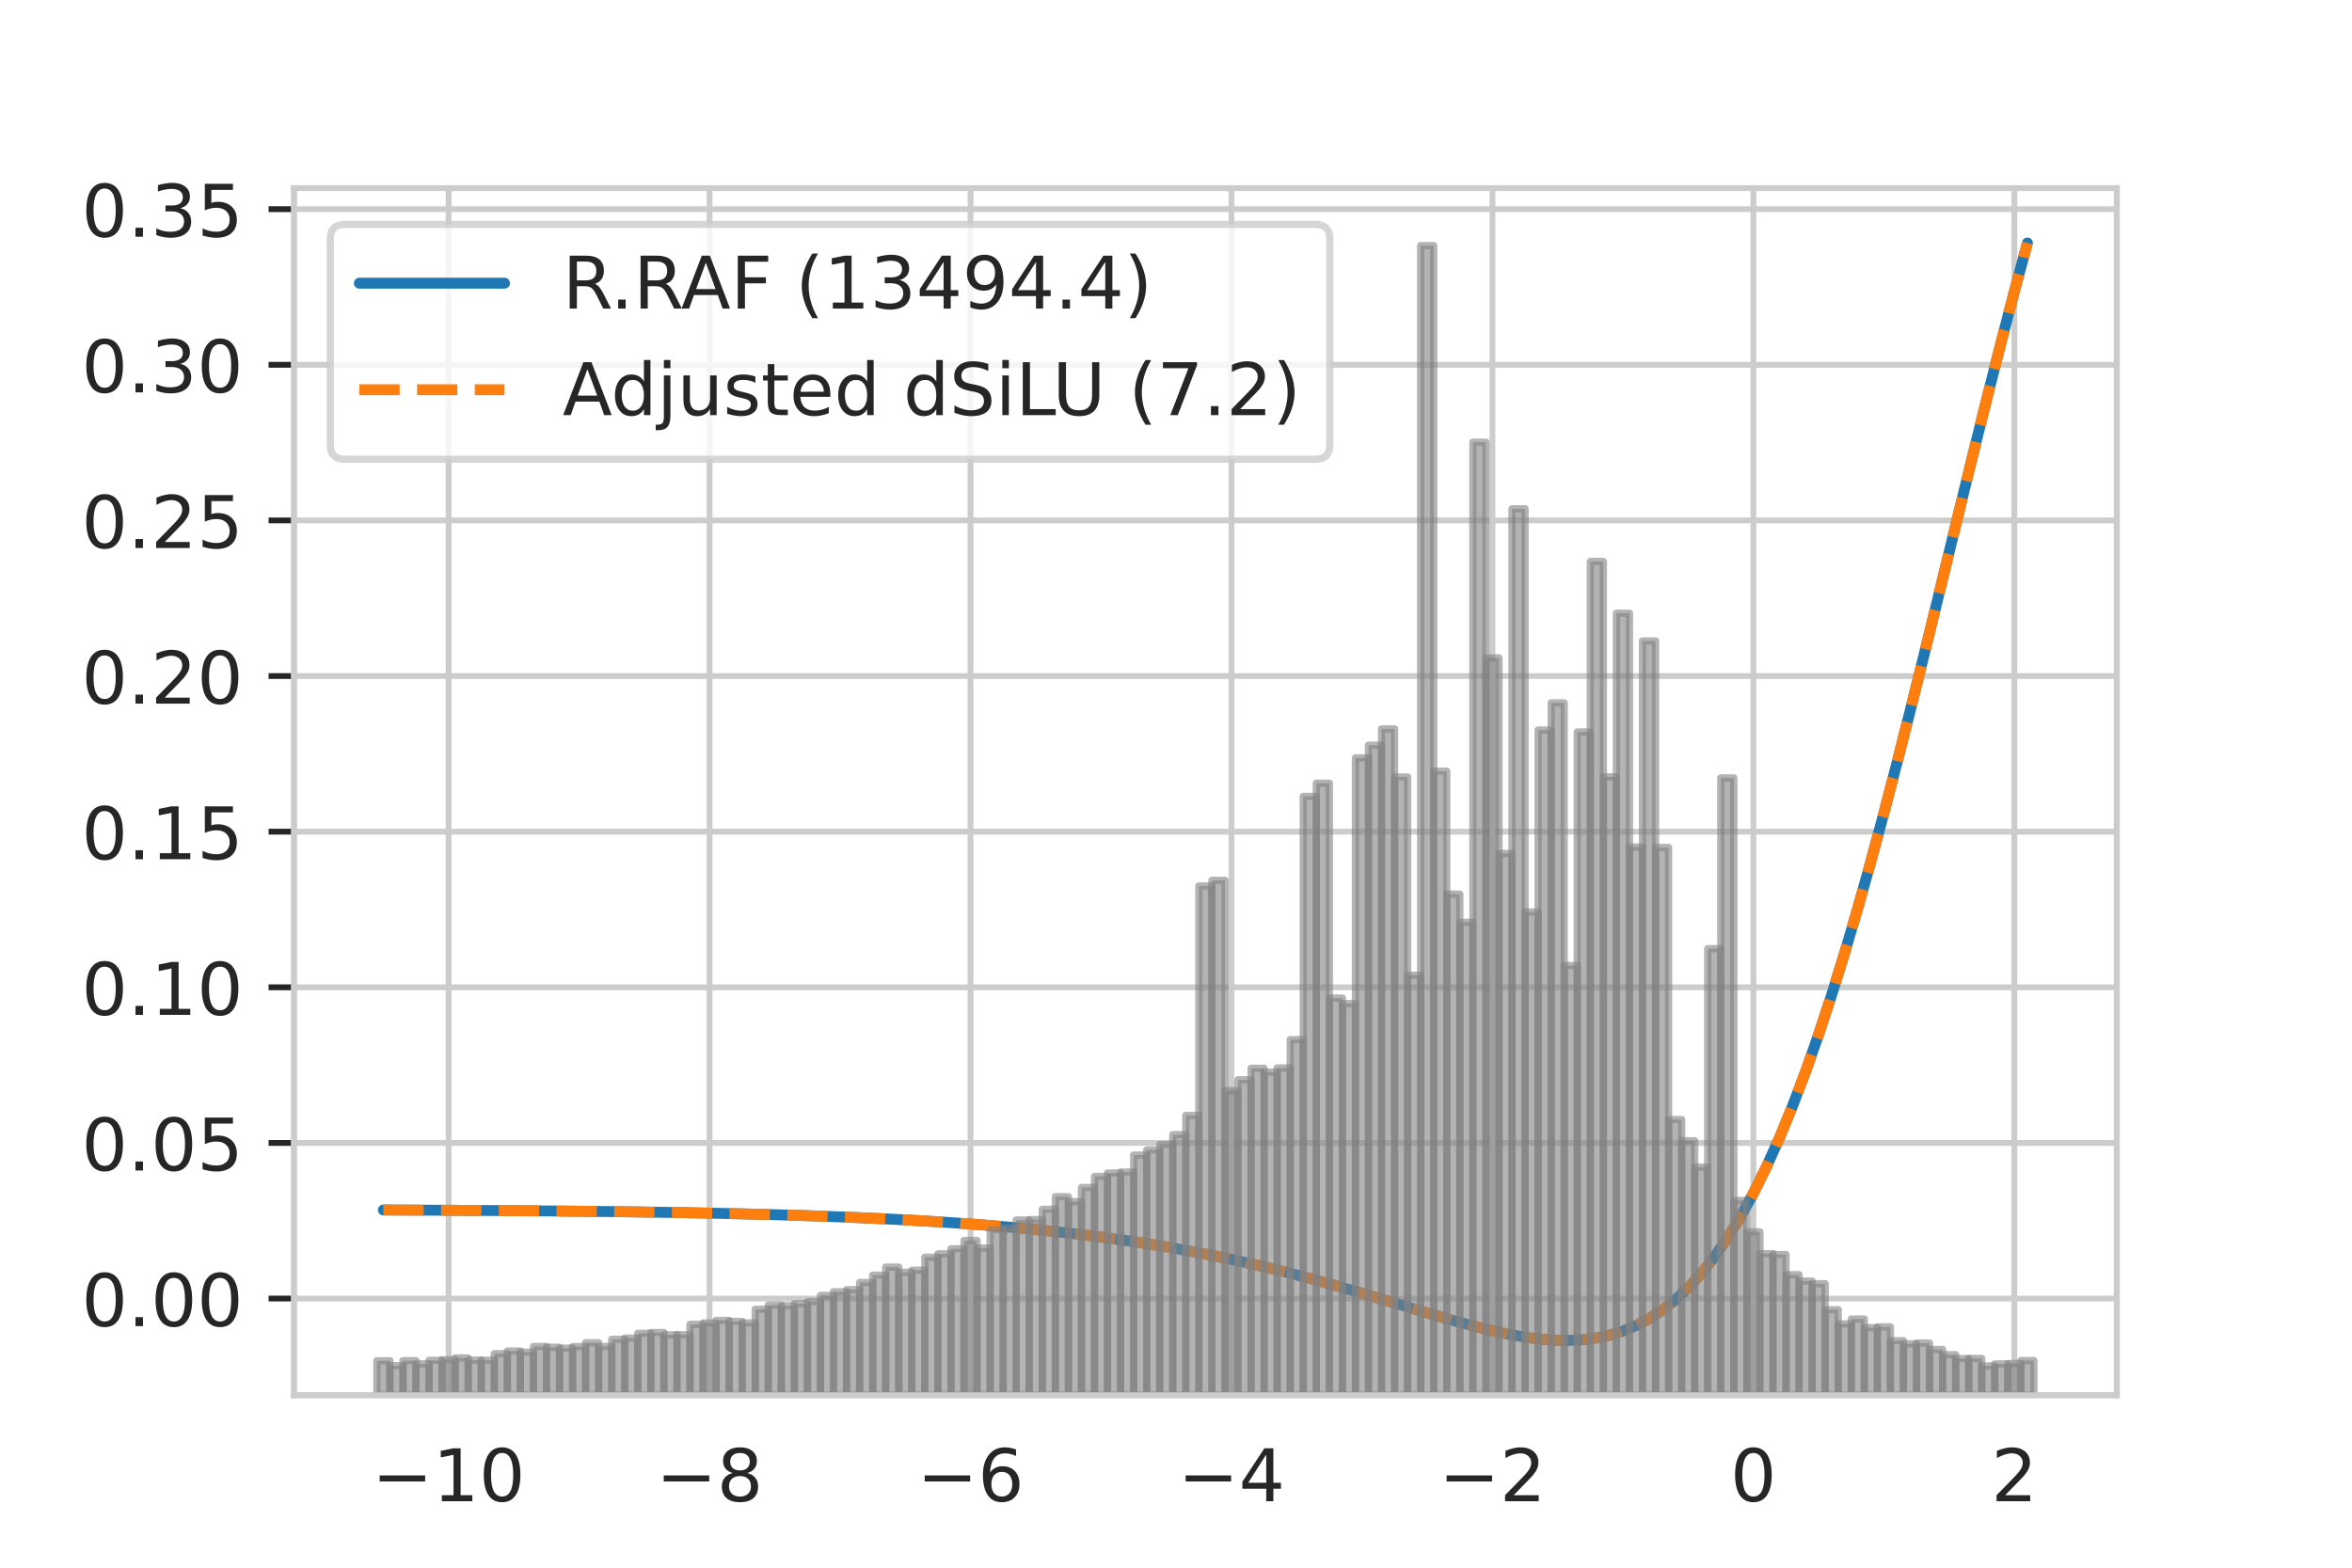 <?xml version="1.0" encoding="utf-8" standalone="no"?>
<!DOCTYPE svg PUBLIC "-//W3C//DTD SVG 1.1//EN"
  "http://www.w3.org/Graphics/SVG/1.1/DTD/svg11.dtd">
<!-- Created with matplotlib (https://matplotlib.org/) -->
<svg height="216pt" version="1.1" viewBox="0 0 324 216" width="324pt" xmlns="http://www.w3.org/2000/svg" xmlns:xlink="http://www.w3.org/1999/xlink">
 <defs>
  <style type="text/css">*{stroke-linecap:butt;stroke-linejoin:round;}</style>
 </defs>
 <g id="figure_1">
  <g id="patch_1">
   <path d="M 0 216 
L 324 216 
L 324 0 
L 0 0 
z
" style="fill:#ffffff;"/>
  </g>
  <g id="axes_1">
   <g id="patch_2">
    <path d="M 40.5 192.24 
L 291.6 192.24 
L 291.6 25.92 
L 40.5 25.92 
z
" style="fill:#ffffff;"/>
   </g>
   <g id="matplotlib.axis_1">
    <g id="xtick_1">
     <g id="line2d_1">
      <path clip-path="url(#p54a1dc45b3)" d="M 61.799 192.24 
L 61.799 25.92 
" style="fill:none;stroke:#cccccc;stroke-linecap:round;stroke-width:0.8;"/>
     </g>
     <g id="text_1">
      <!-- −10 -->
      <g style="fill:#262626;" transform="translate(51.247 206.838)scale(0.1 -0.1)">
       <defs>
        <path d="M 10.594 35.5 
L 73.188 35.5 
L 73.188 27.203 
L 10.594 27.203 
z
" id="DejaVuSans-8722"/>
        <path d="M 12.406 8.297 
L 28.516 8.297 
L 28.516 63.922 
L 10.984 60.406 
L 10.984 69.391 
L 28.422 72.906 
L 38.281 72.906 
L 38.281 8.297 
L 54.391 8.297 
L 54.391 0 
L 12.406 0 
z
" id="DejaVuSans-49"/>
        <path d="M 31.781 66.406 
Q 24.172 66.406 20.328 58.906 
Q 16.5 51.422 16.5 36.375 
Q 16.5 21.391 20.328 13.891 
Q 24.172 6.391 31.781 6.391 
Q 39.453 6.391 43.281 13.891 
Q 47.125 21.391 47.125 36.375 
Q 47.125 51.422 43.281 58.906 
Q 39.453 66.406 31.781 66.406 
z
M 31.781 74.219 
Q 44.047 74.219 50.516 64.516 
Q 56.984 54.828 56.984 36.375 
Q 56.984 17.969 50.516 8.266 
Q 44.047 -1.422 31.781 -1.422 
Q 19.531 -1.422 13.062 8.266 
Q 6.594 17.969 6.594 36.375 
Q 6.594 54.828 13.062 64.516 
Q 19.531 74.219 31.781 74.219 
z
" id="DejaVuSans-48"/>
       </defs>
       <use xlink:href="#DejaVuSans-8722"/>
       <use x="83.789" xlink:href="#DejaVuSans-49"/>
       <use x="147.412" xlink:href="#DejaVuSans-48"/>
      </g>
     </g>
    </g>
    <g id="xtick_2">
     <g id="line2d_2">
      <path clip-path="url(#p54a1dc45b3)" d="M 97.748 192.24 
L 97.748 25.92 
" style="fill:none;stroke:#cccccc;stroke-linecap:round;stroke-width:0.8;"/>
     </g>
     <g id="text_2">
      <!-- −8 -->
      <g style="fill:#262626;" transform="translate(90.377 206.838)scale(0.1 -0.1)">
       <defs>
        <path d="M 31.781 34.625 
Q 24.75 34.625 20.719 30.859 
Q 16.703 27.094 16.703 20.516 
Q 16.703 13.922 20.719 10.156 
Q 24.75 6.391 31.781 6.391 
Q 38.812 6.391 42.859 10.172 
Q 46.922 13.969 46.922 20.516 
Q 46.922 27.094 42.891 30.859 
Q 38.875 34.625 31.781 34.625 
z
M 21.922 38.812 
Q 15.578 40.375 12.031 44.719 
Q 8.5 49.078 8.5 55.328 
Q 8.5 64.062 14.719 69.141 
Q 20.953 74.219 31.781 74.219 
Q 42.672 74.219 48.875 69.141 
Q 55.078 64.062 55.078 55.328 
Q 55.078 49.078 51.531 44.719 
Q 48 40.375 41.703 38.812 
Q 48.828 37.156 52.797 32.312 
Q 56.781 27.484 56.781 20.516 
Q 56.781 9.906 50.312 4.234 
Q 43.844 -1.422 31.781 -1.422 
Q 19.734 -1.422 13.25 4.234 
Q 6.781 9.906 6.781 20.516 
Q 6.781 27.484 10.781 32.312 
Q 14.797 37.156 21.922 38.812 
z
M 18.312 54.391 
Q 18.312 48.734 21.844 45.562 
Q 25.391 42.391 31.781 42.391 
Q 38.141 42.391 41.719 45.562 
Q 45.312 48.734 45.312 54.391 
Q 45.312 60.062 41.719 63.234 
Q 38.141 66.406 31.781 66.406 
Q 25.391 66.406 21.844 63.234 
Q 18.312 60.062 18.312 54.391 
z
" id="DejaVuSans-56"/>
       </defs>
       <use xlink:href="#DejaVuSans-8722"/>
       <use x="83.789" xlink:href="#DejaVuSans-56"/>
      </g>
     </g>
    </g>
    <g id="xtick_3">
     <g id="line2d_3">
      <path clip-path="url(#p54a1dc45b3)" d="M 133.696 192.24 
L 133.696 25.92 
" style="fill:none;stroke:#cccccc;stroke-linecap:round;stroke-width:0.8;"/>
     </g>
     <g id="text_3">
      <!-- −6 -->
      <g style="fill:#262626;" transform="translate(126.325 206.838)scale(0.1 -0.1)">
       <defs>
        <path d="M 33.016 40.375 
Q 26.375 40.375 22.484 35.828 
Q 18.609 31.297 18.609 23.391 
Q 18.609 15.531 22.484 10.953 
Q 26.375 6.391 33.016 6.391 
Q 39.656 6.391 43.531 10.953 
Q 47.406 15.531 47.406 23.391 
Q 47.406 31.297 43.531 35.828 
Q 39.656 40.375 33.016 40.375 
z
M 52.594 71.297 
L 52.594 62.312 
Q 48.875 64.062 45.094 64.984 
Q 41.312 65.922 37.594 65.922 
Q 27.828 65.922 22.672 59.328 
Q 17.531 52.734 16.797 39.406 
Q 19.672 43.656 24.016 45.922 
Q 28.375 48.188 33.594 48.188 
Q 44.578 48.188 50.953 41.516 
Q 57.328 34.859 57.328 23.391 
Q 57.328 12.156 50.688 5.359 
Q 44.047 -1.422 33.016 -1.422 
Q 20.359 -1.422 13.672 8.266 
Q 6.984 17.969 6.984 36.375 
Q 6.984 53.656 15.188 63.938 
Q 23.391 74.219 37.203 74.219 
Q 40.922 74.219 44.703 73.484 
Q 48.484 72.75 52.594 71.297 
z
" id="DejaVuSans-54"/>
       </defs>
       <use xlink:href="#DejaVuSans-8722"/>
       <use x="83.789" xlink:href="#DejaVuSans-54"/>
      </g>
     </g>
    </g>
    <g id="xtick_4">
     <g id="line2d_4">
      <path clip-path="url(#p54a1dc45b3)" d="M 169.645 192.24 
L 169.645 25.92 
" style="fill:none;stroke:#cccccc;stroke-linecap:round;stroke-width:0.8;"/>
     </g>
     <g id="text_4">
      <!-- −4 -->
      <g style="fill:#262626;" transform="translate(162.274 206.838)scale(0.1 -0.1)">
       <defs>
        <path d="M 37.797 64.312 
L 12.891 25.391 
L 37.797 25.391 
z
M 35.203 72.906 
L 47.609 72.906 
L 47.609 25.391 
L 58.016 25.391 
L 58.016 17.188 
L 47.609 17.188 
L 47.609 0 
L 37.797 0 
L 37.797 17.188 
L 4.891 17.188 
L 4.891 26.703 
z
" id="DejaVuSans-52"/>
       </defs>
       <use xlink:href="#DejaVuSans-8722"/>
       <use x="83.789" xlink:href="#DejaVuSans-52"/>
      </g>
     </g>
    </g>
    <g id="xtick_5">
     <g id="line2d_5">
      <path clip-path="url(#p54a1dc45b3)" d="M 205.593 192.24 
L 205.593 25.92 
" style="fill:none;stroke:#cccccc;stroke-linecap:round;stroke-width:0.8;"/>
     </g>
     <g id="text_5">
      <!-- −2 -->
      <g style="fill:#262626;" transform="translate(198.222 206.838)scale(0.1 -0.1)">
       <defs>
        <path d="M 19.188 8.297 
L 53.609 8.297 
L 53.609 0 
L 7.328 0 
L 7.328 8.297 
Q 12.938 14.109 22.625 23.891 
Q 32.328 33.688 34.812 36.531 
Q 39.547 41.844 41.422 45.531 
Q 43.312 49.219 43.312 52.781 
Q 43.312 58.594 39.234 62.25 
Q 35.156 65.922 28.609 65.922 
Q 23.969 65.922 18.812 64.312 
Q 13.672 62.703 7.812 59.422 
L 7.812 69.391 
Q 13.766 71.781 18.938 73 
Q 24.125 74.219 28.422 74.219 
Q 39.75 74.219 46.484 68.547 
Q 53.219 62.891 53.219 53.422 
Q 53.219 48.922 51.531 44.891 
Q 49.859 40.875 45.406 35.406 
Q 44.188 33.984 37.641 27.219 
Q 31.109 20.453 19.188 8.297 
z
" id="DejaVuSans-50"/>
       </defs>
       <use xlink:href="#DejaVuSans-8722"/>
       <use x="83.789" xlink:href="#DejaVuSans-50"/>
      </g>
     </g>
    </g>
    <g id="xtick_6">
     <g id="line2d_6">
      <path clip-path="url(#p54a1dc45b3)" d="M 241.542 192.24 
L 241.542 25.92 
" style="fill:none;stroke:#cccccc;stroke-linecap:round;stroke-width:0.8;"/>
     </g>
     <g id="text_6">
      <!-- 0 -->
      <g style="fill:#262626;" transform="translate(238.361 206.838)scale(0.1 -0.1)">
       <use xlink:href="#DejaVuSans-48"/>
      </g>
     </g>
    </g>
    <g id="xtick_7">
     <g id="line2d_7">
      <path clip-path="url(#p54a1dc45b3)" d="M 277.49 192.24 
L 277.49 25.92 
" style="fill:none;stroke:#cccccc;stroke-linecap:round;stroke-width:0.8;"/>
     </g>
     <g id="text_7">
      <!-- 2 -->
      <g style="fill:#262626;" transform="translate(274.309 206.838)scale(0.1 -0.1)">
       <use xlink:href="#DejaVuSans-50"/>
      </g>
     </g>
    </g>
   </g>
   <g id="matplotlib.axis_2">
    <g id="ytick_1">
     <g id="line2d_8">
      <path clip-path="url(#p54a1dc45b3)" d="M 40.5 178.917 
L 291.6 178.917 
" style="fill:none;stroke:#cccccc;stroke-linecap:round;stroke-width:0.8;"/>
     </g>
     <g id="line2d_9">
      <defs>
       <path d="M 0 0 
L -3.5 0 
" id="m5b219cd850" style="stroke:#262626;stroke-width:0.8;"/>
      </defs>
      <g>
       <use style="fill:#262626;stroke:#262626;stroke-width:0.8;" x="40.5" xlink:href="#m5b219cd850" y="178.917"/>
      </g>
     </g>
     <g id="text_8">
      <!-- 0.00 -->
      <g style="fill:#262626;" transform="translate(11.234 182.716)scale(0.1 -0.1)">
       <defs>
        <path d="M 10.688 12.406 
L 21 12.406 
L 21 0 
L 10.688 0 
z
" id="DejaVuSans-46"/>
       </defs>
       <use xlink:href="#DejaVuSans-48"/>
       <use x="63.623" xlink:href="#DejaVuSans-46"/>
       <use x="95.41" xlink:href="#DejaVuSans-48"/>
       <use x="159.033" xlink:href="#DejaVuSans-48"/>
      </g>
     </g>
    </g>
    <g id="ytick_2">
     <g id="line2d_10">
      <path clip-path="url(#p54a1dc45b3)" d="M 40.5 157.475 
L 291.6 157.475 
" style="fill:none;stroke:#cccccc;stroke-linecap:round;stroke-width:0.8;"/>
     </g>
     <g id="line2d_11">
      <g>
       <use style="fill:#262626;stroke:#262626;stroke-width:0.8;" x="40.5" xlink:href="#m5b219cd850" y="157.475"/>
      </g>
     </g>
     <g id="text_9">
      <!-- 0.05 -->
      <g style="fill:#262626;" transform="translate(11.234 161.274)scale(0.1 -0.1)">
       <defs>
        <path d="M 10.797 72.906 
L 49.516 72.906 
L 49.516 64.594 
L 19.828 64.594 
L 19.828 46.734 
Q 21.969 47.469 24.109 47.828 
Q 26.266 48.188 28.422 48.188 
Q 40.625 48.188 47.75 41.5 
Q 54.891 34.812 54.891 23.391 
Q 54.891 11.625 47.562 5.094 
Q 40.234 -1.422 26.906 -1.422 
Q 22.312 -1.422 17.547 -0.641 
Q 12.797 0.141 7.719 1.703 
L 7.719 11.625 
Q 12.109 9.234 16.797 8.062 
Q 21.484 6.891 26.703 6.891 
Q 35.156 6.891 40.078 11.328 
Q 45.016 15.766 45.016 23.391 
Q 45.016 31 40.078 35.438 
Q 35.156 39.891 26.703 39.891 
Q 22.75 39.891 18.812 39.016 
Q 14.891 38.141 10.797 36.281 
z
" id="DejaVuSans-53"/>
       </defs>
       <use xlink:href="#DejaVuSans-48"/>
       <use x="63.623" xlink:href="#DejaVuSans-46"/>
       <use x="95.41" xlink:href="#DejaVuSans-48"/>
       <use x="159.033" xlink:href="#DejaVuSans-53"/>
      </g>
     </g>
    </g>
    <g id="ytick_3">
     <g id="line2d_12">
      <path clip-path="url(#p54a1dc45b3)" d="M 40.5 136.032 
L 291.6 136.032 
" style="fill:none;stroke:#cccccc;stroke-linecap:round;stroke-width:0.8;"/>
     </g>
     <g id="line2d_13">
      <g>
       <use style="fill:#262626;stroke:#262626;stroke-width:0.8;" x="40.5" xlink:href="#m5b219cd850" y="136.032"/>
      </g>
     </g>
     <g id="text_10">
      <!-- 0.10 -->
      <g style="fill:#262626;" transform="translate(11.234 139.831)scale(0.1 -0.1)">
       <use xlink:href="#DejaVuSans-48"/>
       <use x="63.623" xlink:href="#DejaVuSans-46"/>
       <use x="95.41" xlink:href="#DejaVuSans-49"/>
       <use x="159.033" xlink:href="#DejaVuSans-48"/>
      </g>
     </g>
    </g>
    <g id="ytick_4">
     <g id="line2d_14">
      <path clip-path="url(#p54a1dc45b3)" d="M 40.5 114.589 
L 291.6 114.589 
" style="fill:none;stroke:#cccccc;stroke-linecap:round;stroke-width:0.8;"/>
     </g>
     <g id="line2d_15">
      <g>
       <use style="fill:#262626;stroke:#262626;stroke-width:0.8;" x="40.5" xlink:href="#m5b219cd850" y="114.589"/>
      </g>
     </g>
     <g id="text_11">
      <!-- 0.15 -->
      <g style="fill:#262626;" transform="translate(11.234 118.389)scale(0.1 -0.1)">
       <use xlink:href="#DejaVuSans-48"/>
       <use x="63.623" xlink:href="#DejaVuSans-46"/>
       <use x="95.41" xlink:href="#DejaVuSans-49"/>
       <use x="159.033" xlink:href="#DejaVuSans-53"/>
      </g>
     </g>
    </g>
    <g id="ytick_5">
     <g id="line2d_16">
      <path clip-path="url(#p54a1dc45b3)" d="M 40.5 93.147 
L 291.6 93.147 
" style="fill:none;stroke:#cccccc;stroke-linecap:round;stroke-width:0.8;"/>
     </g>
     <g id="line2d_17">
      <g>
       <use style="fill:#262626;stroke:#262626;stroke-width:0.8;" x="40.5" xlink:href="#m5b219cd850" y="93.147"/>
      </g>
     </g>
     <g id="text_12">
      <!-- 0.20 -->
      <g style="fill:#262626;" transform="translate(11.234 96.946)scale(0.1 -0.1)">
       <use xlink:href="#DejaVuSans-48"/>
       <use x="63.623" xlink:href="#DejaVuSans-46"/>
       <use x="95.41" xlink:href="#DejaVuSans-50"/>
       <use x="159.033" xlink:href="#DejaVuSans-48"/>
      </g>
     </g>
    </g>
    <g id="ytick_6">
     <g id="line2d_18">
      <path clip-path="url(#p54a1dc45b3)" d="M 40.5 71.704 
L 291.6 71.704 
" style="fill:none;stroke:#cccccc;stroke-linecap:round;stroke-width:0.8;"/>
     </g>
     <g id="line2d_19">
      <g>
       <use style="fill:#262626;stroke:#262626;stroke-width:0.8;" x="40.5" xlink:href="#m5b219cd850" y="71.704"/>
      </g>
     </g>
     <g id="text_13">
      <!-- 0.25 -->
      <g style="fill:#262626;" transform="translate(11.234 75.503)scale(0.1 -0.1)">
       <use xlink:href="#DejaVuSans-48"/>
       <use x="63.623" xlink:href="#DejaVuSans-46"/>
       <use x="95.41" xlink:href="#DejaVuSans-50"/>
       <use x="159.033" xlink:href="#DejaVuSans-53"/>
      </g>
     </g>
    </g>
    <g id="ytick_7">
     <g id="line2d_20">
      <path clip-path="url(#p54a1dc45b3)" d="M 40.5 50.262 
L 291.6 50.262 
" style="fill:none;stroke:#cccccc;stroke-linecap:round;stroke-width:0.8;"/>
     </g>
     <g id="line2d_21">
      <g>
       <use style="fill:#262626;stroke:#262626;stroke-width:0.8;" x="40.5" xlink:href="#m5b219cd850" y="50.262"/>
      </g>
     </g>
     <g id="text_14">
      <!-- 0.30 -->
      <g style="fill:#262626;" transform="translate(11.234 54.061)scale(0.1 -0.1)">
       <defs>
        <path d="M 40.578 39.312 
Q 47.656 37.797 51.625 33 
Q 55.609 28.219 55.609 21.188 
Q 55.609 10.406 48.188 4.484 
Q 40.766 -1.422 27.094 -1.422 
Q 22.516 -1.422 17.656 -0.516 
Q 12.797 0.391 7.625 2.203 
L 7.625 11.719 
Q 11.719 9.328 16.594 8.109 
Q 21.484 6.891 26.812 6.891 
Q 36.078 6.891 40.938 10.547 
Q 45.797 14.203 45.797 21.188 
Q 45.797 27.641 41.281 31.266 
Q 36.766 34.906 28.719 34.906 
L 20.219 34.906 
L 20.219 43.016 
L 29.109 43.016 
Q 36.375 43.016 40.234 45.922 
Q 44.094 48.828 44.094 54.297 
Q 44.094 59.906 40.109 62.906 
Q 36.141 65.922 28.719 65.922 
Q 24.656 65.922 20.016 65.031 
Q 15.375 64.156 9.812 62.312 
L 9.812 71.094 
Q 15.438 72.656 20.344 73.438 
Q 25.25 74.219 29.594 74.219 
Q 40.828 74.219 47.359 69.109 
Q 53.906 64.016 53.906 55.328 
Q 53.906 49.266 50.438 45.094 
Q 46.969 40.922 40.578 39.312 
z
" id="DejaVuSans-51"/>
       </defs>
       <use xlink:href="#DejaVuSans-48"/>
       <use x="63.623" xlink:href="#DejaVuSans-46"/>
       <use x="95.41" xlink:href="#DejaVuSans-51"/>
       <use x="159.033" xlink:href="#DejaVuSans-48"/>
      </g>
     </g>
    </g>
    <g id="ytick_8">
     <g id="line2d_22">
      <path clip-path="url(#p54a1dc45b3)" d="M 40.5 28.819 
L 291.6 28.819 
" style="fill:none;stroke:#cccccc;stroke-linecap:round;stroke-width:0.8;"/>
     </g>
     <g id="line2d_23">
      <g>
       <use style="fill:#262626;stroke:#262626;stroke-width:0.8;" x="40.5" xlink:href="#m5b219cd850" y="28.819"/>
      </g>
     </g>
     <g id="text_15">
      <!-- 0.35 -->
      <g style="fill:#262626;" transform="translate(11.234 32.618)scale(0.1 -0.1)">
       <use xlink:href="#DejaVuSans-48"/>
       <use x="63.623" xlink:href="#DejaVuSans-46"/>
       <use x="95.41" xlink:href="#DejaVuSans-51"/>
       <use x="159.033" xlink:href="#DejaVuSans-53"/>
      </g>
     </g>
    </g>
   </g>
   <g id="line2d_24">
    <path clip-path="url(#p54a1dc45b3)" d="M 52.812 166.717 
L 54.61 166.724 
L 56.407 166.731 
L 58.205 166.739 
L 60.002 166.747 
L 61.799 166.756 
L 63.597 166.765 
L 65.394 166.775 
L 67.192 166.786 
L 68.989 166.798 
L 70.787 166.81 
L 72.584 166.824 
L 74.381 166.838 
L 76.179 166.853 
L 77.976 166.87 
L 79.774 166.888 
L 81.571 166.907 
L 83.369 166.927 
L 85.166 166.949 
L 86.963 166.972 
L 88.761 166.997 
L 90.558 167.024 
L 92.356 167.052 
L 94.153 167.083 
L 95.95 167.116 
L 97.748 167.151 
L 99.545 167.188 
L 101.343 167.228 
L 103.14 167.271 
L 104.938 167.317 
L 106.735 167.366 
L 108.532 167.419 
L 110.33 167.474 
L 112.127 167.534 
L 113.925 167.598 
L 115.722 167.666 
L 117.52 167.739 
L 119.317 167.816 
L 121.114 167.898 
L 122.912 167.986 
L 124.709 168.08 
L 126.507 168.18 
L 128.304 168.286 
L 130.102 168.399 
L 131.899 168.52 
L 133.696 168.648 
L 135.494 168.784 
L 137.291 168.928 
L 139.089 169.082 
L 140.886 169.244 
L 142.684 169.417 
L 144.481 169.6 
L 146.278 169.794 
L 148.076 169.999 
L 149.873 170.216 
L 151.671 170.446 
L 153.468 170.688 
L 155.265 170.944 
L 157.063 171.214 
L 158.86 171.498 
L 160.658 171.797 
L 162.455 172.111 
L 164.253 172.441 
L 166.05 172.787 
L 167.847 173.15 
L 169.645 173.529 
L 171.442 173.924 
L 173.24 174.337 
L 175.037 174.766 
L 176.835 175.211 
L 178.632 175.672 
L 180.429 176.149 
L 182.227 176.64 
L 184.024 177.145 
L 185.822 177.662 
L 187.619 178.19 
L 189.416 178.725 
L 191.214 179.267 
L 193.011 179.812 
L 194.809 180.357 
L 196.606 180.897 
L 198.404 181.428 
L 200.201 181.946 
L 201.998 182.443 
L 203.796 182.913 
L 205.593 183.348 
L 207.391 183.74 
L 209.188 184.079 
L 210.986 184.355 
L 212.783 184.556 
L 214.58 184.669 
L 216.378 184.68 
L 218.175 184.575 
L 219.973 184.337 
L 221.77 183.95 
L 223.568 183.396 
L 225.365 182.655 
L 227.162 181.709 
L 228.96 180.538 
L 230.757 179.121 
L 232.555 177.438 
L 234.352 175.471 
L 236.149 173.201 
L 237.947 170.609 
L 239.744 167.681 
L 241.542 164.404 
L 243.339 160.766 
L 245.137 156.76 
L 246.934 152.382 
L 248.731 147.635 
L 250.529 142.522 
L 252.326 137.054 
L 254.124 131.247 
L 255.921 125.121 
L 257.719 118.702 
L 259.516 112.022 
L 261.313 105.116 
L 263.111 98.024 
L 264.908 90.789 
L 266.706 83.458 
L 268.503 76.079 
L 270.301 68.7 
L 272.098 61.371 
L 273.895 54.14 
L 275.693 47.053 
L 277.49 40.153 
L 279.288 33.48 
" style="fill:none;stroke:#1f77b4;stroke-linecap:round;stroke-width:1.5;"/>
   </g>
   <g id="line2d_25">
    <path clip-path="url(#p54a1dc45b3)" d="M 52.812 166.717 
L 54.61 166.724 
L 56.407 166.731 
L 58.205 166.739 
L 60.002 166.747 
L 61.799 166.756 
L 63.597 166.765 
L 65.394 166.775 
L 67.192 166.786 
L 68.989 166.798 
L 70.787 166.81 
L 72.584 166.824 
L 74.381 166.838 
L 76.179 166.853 
L 77.976 166.87 
L 79.774 166.888 
L 81.571 166.907 
L 83.369 166.927 
L 85.166 166.949 
L 86.963 166.972 
L 88.761 166.997 
L 90.558 167.024 
L 92.356 167.052 
L 94.153 167.083 
L 95.95 167.116 
L 97.748 167.151 
L 99.545 167.188 
L 101.343 167.228 
L 103.14 167.271 
L 104.938 167.317 
L 106.735 167.366 
L 108.532 167.419 
L 110.33 167.474 
L 112.127 167.534 
L 113.925 167.598 
L 115.722 167.666 
L 117.52 167.739 
L 119.317 167.816 
L 121.114 167.898 
L 122.912 167.986 
L 124.709 168.08 
L 126.507 168.18 
L 128.304 168.286 
L 130.102 168.399 
L 131.899 168.52 
L 133.696 168.648 
L 135.494 168.784 
L 137.291 168.928 
L 139.089 169.082 
L 140.886 169.244 
L 142.684 169.417 
L 144.481 169.6 
L 146.278 169.794 
L 148.076 169.999 
L 149.873 170.216 
L 151.671 170.446 
L 153.468 170.688 
L 155.265 170.944 
L 157.063 171.214 
L 158.86 171.498 
L 160.658 171.797 
L 162.455 172.111 
L 164.253 172.441 
L 166.05 172.787 
L 167.847 173.15 
L 169.645 173.529 
L 171.442 173.924 
L 173.24 174.337 
L 175.037 174.766 
L 176.835 175.211 
L 178.632 175.672 
L 180.429 176.149 
L 182.227 176.64 
L 184.024 177.145 
L 185.822 177.662 
L 187.619 178.19 
L 189.416 178.725 
L 191.214 179.267 
L 193.011 179.812 
L 194.809 180.357 
L 196.606 180.897 
L 198.404 181.428 
L 200.201 181.946 
L 201.998 182.443 
L 203.796 182.913 
L 205.593 183.348 
L 207.391 183.74 
L 209.188 184.079 
L 210.986 184.355 
L 212.783 184.556 
L 214.58 184.669 
L 216.378 184.68 
L 218.175 184.575 
L 219.973 184.337 
L 221.77 183.95 
L 223.568 183.396 
L 225.365 182.655 
L 227.162 181.709 
L 228.96 180.538 
L 230.757 179.121 
L 232.555 177.438 
L 234.352 175.471 
L 236.149 173.201 
L 237.947 170.609 
L 239.744 167.681 
L 241.542 164.404 
L 243.339 160.766 
L 245.137 156.76 
L 246.934 152.382 
L 248.731 147.635 
L 250.529 142.522 
L 252.326 137.054 
L 254.124 131.247 
L 255.921 125.121 
L 257.719 118.702 
L 259.516 112.022 
L 261.313 105.116 
L 263.111 98.024 
L 264.908 90.789 
L 266.706 83.458 
L 268.503 76.079 
L 270.301 68.7 
L 272.098 61.371 
L 273.895 54.14 
L 275.693 47.053 
L 277.49 40.153 
L 279.288 33.48 
" style="fill:none;stroke:#ff7f0e;stroke-dasharray:5.55,2.4;stroke-dashoffset:0;stroke-width:1.5;"/>
   </g>
   <g id="patch_3">
    <path d="M 40.5 192.24 
L 40.5 25.92 
" style="fill:none;stroke:#cccccc;stroke-linecap:square;stroke-linejoin:miter;stroke-width:0.8;"/>
   </g>
   <g id="patch_4">
    <path d="M 291.6 192.24 
L 291.6 25.92 
" style="fill:none;stroke:#cccccc;stroke-linecap:square;stroke-linejoin:miter;stroke-width:0.8;"/>
   </g>
   <g id="patch_5">
    <path d="M 40.5 192.24 
L 291.6 192.24 
" style="fill:none;stroke:#cccccc;stroke-linecap:square;stroke-linejoin:miter;stroke-width:0.8;"/>
   </g>
   <g id="patch_6">
    <path d="M 40.5 25.92 
L 291.6 25.92 
" style="fill:none;stroke:#cccccc;stroke-linecap:square;stroke-linejoin:miter;stroke-width:0.8;"/>
   </g>
   <g id="legend_1">
    <g id="patch_7">
     <path d="M 47.5 63.276 
L 181.189 63.276 
Q 183.189 63.276 183.189 61.276 
L 183.189 32.92 
Q 183.189 30.92 181.189 30.92 
L 47.5 30.92 
Q 45.5 30.92 45.5 32.92 
L 45.5 61.276 
Q 45.5 63.276 47.5 63.276 
z
" style="fill:#ffffff;opacity:0.8;stroke:#cccccc;stroke-linejoin:miter;"/>
    </g>
    <g id="line2d_26">
     <path d="M 49.5 39.018 
L 69.5 39.018 
" style="fill:none;stroke:#1f77b4;stroke-linecap:round;stroke-width:1.5;"/>
    </g>
    <g id="line2d_27"/>
    <g id="text_16">
     <!-- R.RAF (13494.4) -->
     <g style="fill:#262626;" transform="translate(77.5 42.518)scale(0.1 -0.1)">
      <defs>
       <path d="M 44.391 34.188 
Q 47.562 33.109 50.562 29.594 
Q 53.562 26.078 56.594 19.922 
L 66.609 0 
L 56 0 
L 46.688 18.703 
Q 43.062 26.031 39.672 28.422 
Q 36.281 30.812 30.422 30.812 
L 19.672 30.812 
L 19.672 0 
L 9.812 0 
L 9.812 72.906 
L 32.078 72.906 
Q 44.578 72.906 50.734 67.672 
Q 56.891 62.453 56.891 51.906 
Q 56.891 45.016 53.688 40.469 
Q 50.484 35.938 44.391 34.188 
z
M 19.672 64.797 
L 19.672 38.922 
L 32.078 38.922 
Q 39.203 38.922 42.844 42.219 
Q 46.484 45.516 46.484 51.906 
Q 46.484 58.297 42.844 61.547 
Q 39.203 64.797 32.078 64.797 
z
" id="DejaVuSans-82"/>
       <path d="M 34.188 63.188 
L 20.797 26.906 
L 47.609 26.906 
z
M 28.609 72.906 
L 39.797 72.906 
L 67.578 0 
L 57.328 0 
L 50.688 18.703 
L 17.828 18.703 
L 11.188 0 
L 0.781 0 
z
" id="DejaVuSans-65"/>
       <path d="M 9.812 72.906 
L 51.703 72.906 
L 51.703 64.594 
L 19.672 64.594 
L 19.672 43.109 
L 48.578 43.109 
L 48.578 34.812 
L 19.672 34.812 
L 19.672 0 
L 9.812 0 
z
" id="DejaVuSans-70"/>
       <path id="DejaVuSans-32"/>
       <path d="M 31 75.875 
Q 24.469 64.656 21.281 53.656 
Q 18.109 42.672 18.109 31.391 
Q 18.109 20.125 21.312 9.062 
Q 24.516 -2 31 -13.188 
L 23.188 -13.188 
Q 15.875 -1.703 12.234 9.375 
Q 8.594 20.453 8.594 31.391 
Q 8.594 42.281 12.203 53.312 
Q 15.828 64.359 23.188 75.875 
z
" id="DejaVuSans-40"/>
       <path d="M 10.984 1.516 
L 10.984 10.5 
Q 14.703 8.734 18.5 7.812 
Q 22.312 6.891 25.984 6.891 
Q 35.75 6.891 40.891 13.453 
Q 46.047 20.016 46.781 33.406 
Q 43.953 29.203 39.594 26.953 
Q 35.25 24.703 29.984 24.703 
Q 19.047 24.703 12.672 31.312 
Q 6.297 37.938 6.297 49.422 
Q 6.297 60.641 12.938 67.422 
Q 19.578 74.219 30.609 74.219 
Q 43.266 74.219 49.922 64.516 
Q 56.594 54.828 56.594 36.375 
Q 56.594 19.141 48.406 8.859 
Q 40.234 -1.422 26.422 -1.422 
Q 22.703 -1.422 18.891 -0.688 
Q 15.094 0.047 10.984 1.516 
z
M 30.609 32.422 
Q 37.25 32.422 41.125 36.953 
Q 45.016 41.5 45.016 49.422 
Q 45.016 57.281 41.125 61.844 
Q 37.25 66.406 30.609 66.406 
Q 23.969 66.406 20.094 61.844 
Q 16.219 57.281 16.219 49.422 
Q 16.219 41.5 20.094 36.953 
Q 23.969 32.422 30.609 32.422 
z
" id="DejaVuSans-57"/>
       <path d="M 8.016 75.875 
L 15.828 75.875 
Q 23.141 64.359 26.781 53.312 
Q 30.422 42.281 30.422 31.391 
Q 30.422 20.453 26.781 9.375 
Q 23.141 -1.703 15.828 -13.188 
L 8.016 -13.188 
Q 14.5 -2 17.703 9.062 
Q 20.906 20.125 20.906 31.391 
Q 20.906 42.672 17.703 53.656 
Q 14.5 64.656 8.016 75.875 
z
" id="DejaVuSans-41"/>
      </defs>
      <use xlink:href="#DejaVuSans-82"/>
      <use x="65.857" xlink:href="#DejaVuSans-46"/>
      <use x="97.645" xlink:href="#DejaVuSans-82"/>
      <use x="163.127" xlink:href="#DejaVuSans-65"/>
      <use x="231.535" xlink:href="#DejaVuSans-70"/>
      <use x="289.055" xlink:href="#DejaVuSans-32"/>
      <use x="320.842" xlink:href="#DejaVuSans-40"/>
      <use x="359.855" xlink:href="#DejaVuSans-49"/>
      <use x="423.479" xlink:href="#DejaVuSans-51"/>
      <use x="487.102" xlink:href="#DejaVuSans-52"/>
      <use x="550.725" xlink:href="#DejaVuSans-57"/>
      <use x="614.348" xlink:href="#DejaVuSans-52"/>
      <use x="677.971" xlink:href="#DejaVuSans-46"/>
      <use x="709.758" xlink:href="#DejaVuSans-52"/>
      <use x="773.381" xlink:href="#DejaVuSans-41"/>
     </g>
    </g>
    <g id="line2d_28">
     <path d="M 49.5 53.697 
L 69.5 53.697 
" style="fill:none;stroke:#ff7f0e;stroke-dasharray:5.55,2.4;stroke-dashoffset:0;stroke-width:1.5;"/>
    </g>
    <g id="line2d_29"/>
    <g id="text_17">
     <!-- Adjusted dSiLU (7.2) -->
     <g style="fill:#262626;" transform="translate(77.5 57.197)scale(0.1 -0.1)">
      <defs>
       <path d="M 45.406 46.391 
L 45.406 75.984 
L 54.391 75.984 
L 54.391 0 
L 45.406 0 
L 45.406 8.203 
Q 42.578 3.328 38.25 0.953 
Q 33.938 -1.422 27.875 -1.422 
Q 17.969 -1.422 11.734 6.484 
Q 5.516 14.406 5.516 27.297 
Q 5.516 40.188 11.734 48.094 
Q 17.969 56 27.875 56 
Q 33.938 56 38.25 53.625 
Q 42.578 51.266 45.406 46.391 
z
M 14.797 27.297 
Q 14.797 17.391 18.875 11.75 
Q 22.953 6.109 30.078 6.109 
Q 37.203 6.109 41.297 11.75 
Q 45.406 17.391 45.406 27.297 
Q 45.406 37.203 41.297 42.844 
Q 37.203 48.484 30.078 48.484 
Q 22.953 48.484 18.875 42.844 
Q 14.797 37.203 14.797 27.297 
z
" id="DejaVuSans-100"/>
       <path d="M 9.422 54.688 
L 18.406 54.688 
L 18.406 -0.984 
Q 18.406 -11.422 14.422 -16.109 
Q 10.453 -20.797 1.609 -20.797 
L -1.812 -20.797 
L -1.812 -13.188 
L 0.594 -13.188 
Q 5.719 -13.188 7.562 -10.812 
Q 9.422 -8.453 9.422 -0.984 
z
M 9.422 75.984 
L 18.406 75.984 
L 18.406 64.594 
L 9.422 64.594 
z
" id="DejaVuSans-106"/>
       <path d="M 8.5 21.578 
L 8.5 54.688 
L 17.484 54.688 
L 17.484 21.922 
Q 17.484 14.156 20.5 10.266 
Q 23.531 6.391 29.594 6.391 
Q 36.859 6.391 41.078 11.031 
Q 45.312 15.672 45.312 23.688 
L 45.312 54.688 
L 54.297 54.688 
L 54.297 0 
L 45.312 0 
L 45.312 8.406 
Q 42.047 3.422 37.719 1 
Q 33.406 -1.422 27.688 -1.422 
Q 18.266 -1.422 13.375 4.438 
Q 8.5 10.297 8.5 21.578 
z
M 31.109 56 
z
" id="DejaVuSans-117"/>
       <path d="M 44.281 53.078 
L 44.281 44.578 
Q 40.484 46.531 36.375 47.5 
Q 32.281 48.484 27.875 48.484 
Q 21.188 48.484 17.844 46.438 
Q 14.5 44.391 14.5 40.281 
Q 14.5 37.156 16.891 35.375 
Q 19.281 33.594 26.516 31.984 
L 29.594 31.297 
Q 39.156 29.25 43.188 25.516 
Q 47.219 21.781 47.219 15.094 
Q 47.219 7.469 41.188 3.016 
Q 35.156 -1.422 24.609 -1.422 
Q 20.219 -1.422 15.453 -0.562 
Q 10.688 0.297 5.422 2 
L 5.422 11.281 
Q 10.406 8.688 15.234 7.391 
Q 20.062 6.109 24.812 6.109 
Q 31.156 6.109 34.562 8.281 
Q 37.984 10.453 37.984 14.406 
Q 37.984 18.062 35.516 20.016 
Q 33.062 21.969 24.703 23.781 
L 21.578 24.516 
Q 13.234 26.266 9.516 29.906 
Q 5.812 33.547 5.812 39.891 
Q 5.812 47.609 11.281 51.797 
Q 16.75 56 26.812 56 
Q 31.781 56 36.172 55.266 
Q 40.578 54.547 44.281 53.078 
z
" id="DejaVuSans-115"/>
       <path d="M 18.312 70.219 
L 18.312 54.688 
L 36.812 54.688 
L 36.812 47.703 
L 18.312 47.703 
L 18.312 18.016 
Q 18.312 11.328 20.141 9.422 
Q 21.969 7.516 27.594 7.516 
L 36.812 7.516 
L 36.812 0 
L 27.594 0 
Q 17.188 0 13.234 3.875 
Q 9.281 7.766 9.281 18.016 
L 9.281 47.703 
L 2.688 47.703 
L 2.688 54.688 
L 9.281 54.688 
L 9.281 70.219 
z
" id="DejaVuSans-116"/>
       <path d="M 56.203 29.594 
L 56.203 25.203 
L 14.891 25.203 
Q 15.484 15.922 20.484 11.062 
Q 25.484 6.203 34.422 6.203 
Q 39.594 6.203 44.453 7.469 
Q 49.312 8.734 54.109 11.281 
L 54.109 2.781 
Q 49.266 0.734 44.188 -0.344 
Q 39.109 -1.422 33.891 -1.422 
Q 20.797 -1.422 13.156 6.188 
Q 5.516 13.812 5.516 26.812 
Q 5.516 40.234 12.766 48.109 
Q 20.016 56 32.328 56 
Q 43.359 56 49.781 48.891 
Q 56.203 41.797 56.203 29.594 
z
M 47.219 32.234 
Q 47.125 39.594 43.094 43.984 
Q 39.062 48.391 32.422 48.391 
Q 24.906 48.391 20.391 44.141 
Q 15.875 39.891 15.188 32.172 
z
" id="DejaVuSans-101"/>
       <path d="M 53.516 70.516 
L 53.516 60.891 
Q 47.906 63.578 42.922 64.891 
Q 37.938 66.219 33.297 66.219 
Q 25.25 66.219 20.875 63.094 
Q 16.5 59.969 16.5 54.203 
Q 16.5 49.359 19.406 46.891 
Q 22.312 44.438 30.422 42.922 
L 36.375 41.703 
Q 47.406 39.594 52.656 34.297 
Q 57.906 29 57.906 20.125 
Q 57.906 9.516 50.797 4.047 
Q 43.703 -1.422 29.984 -1.422 
Q 24.812 -1.422 18.969 -0.25 
Q 13.141 0.922 6.891 3.219 
L 6.891 13.375 
Q 12.891 10.016 18.656 8.297 
Q 24.422 6.594 29.984 6.594 
Q 38.422 6.594 43.016 9.906 
Q 47.609 13.234 47.609 19.391 
Q 47.609 24.75 44.312 27.781 
Q 41.016 30.812 33.5 32.328 
L 27.484 33.5 
Q 16.453 35.688 11.516 40.375 
Q 6.594 45.062 6.594 53.422 
Q 6.594 63.094 13.406 68.656 
Q 20.219 74.219 32.172 74.219 
Q 37.312 74.219 42.625 73.281 
Q 47.953 72.359 53.516 70.516 
z
" id="DejaVuSans-83"/>
       <path d="M 9.422 54.688 
L 18.406 54.688 
L 18.406 0 
L 9.422 0 
z
M 9.422 75.984 
L 18.406 75.984 
L 18.406 64.594 
L 9.422 64.594 
z
" id="DejaVuSans-105"/>
       <path d="M 9.812 72.906 
L 19.672 72.906 
L 19.672 8.297 
L 55.172 8.297 
L 55.172 0 
L 9.812 0 
z
" id="DejaVuSans-76"/>
       <path d="M 8.688 72.906 
L 18.609 72.906 
L 18.609 28.609 
Q 18.609 16.891 22.844 11.734 
Q 27.094 6.594 36.625 6.594 
Q 46.094 6.594 50.344 11.734 
Q 54.594 16.891 54.594 28.609 
L 54.594 72.906 
L 64.5 72.906 
L 64.5 27.391 
Q 64.5 13.141 57.438 5.859 
Q 50.391 -1.422 36.625 -1.422 
Q 22.797 -1.422 15.734 5.859 
Q 8.688 13.141 8.688 27.391 
z
" id="DejaVuSans-85"/>
       <path d="M 8.203 72.906 
L 55.078 72.906 
L 55.078 68.703 
L 28.609 0 
L 18.312 0 
L 43.219 64.594 
L 8.203 64.594 
z
" id="DejaVuSans-55"/>
      </defs>
      <use xlink:href="#DejaVuSans-65"/>
      <use x="66.658" xlink:href="#DejaVuSans-100"/>
      <use x="130.135" xlink:href="#DejaVuSans-106"/>
      <use x="157.918" xlink:href="#DejaVuSans-117"/>
      <use x="221.297" xlink:href="#DejaVuSans-115"/>
      <use x="273.396" xlink:href="#DejaVuSans-116"/>
      <use x="312.605" xlink:href="#DejaVuSans-101"/>
      <use x="374.129" xlink:href="#DejaVuSans-100"/>
      <use x="437.605" xlink:href="#DejaVuSans-32"/>
      <use x="469.393" xlink:href="#DejaVuSans-100"/>
      <use x="532.869" xlink:href="#DejaVuSans-83"/>
      <use x="596.346" xlink:href="#DejaVuSans-105"/>
      <use x="624.129" xlink:href="#DejaVuSans-76"/>
      <use x="674.842" xlink:href="#DejaVuSans-85"/>
      <use x="748.035" xlink:href="#DejaVuSans-32"/>
      <use x="779.822" xlink:href="#DejaVuSans-40"/>
      <use x="818.836" xlink:href="#DejaVuSans-55"/>
      <use x="882.459" xlink:href="#DejaVuSans-46"/>
      <use x="914.246" xlink:href="#DejaVuSans-50"/>
      <use x="977.869" xlink:href="#DejaVuSans-41"/>
     </g>
    </g>
   </g>
  </g>
  <g id="axes_2">
   <g id="matplotlib.axis_3"/>
   <g id="patch_8">
    <path clip-path="url(#p54a1dc45b3)" d="M 51.914 192.24 
L 53.711 192.24 
L 53.711 187.486 
L 51.914 187.486 
z
" style="fill:#808080;fill-opacity:0.6;stroke:#808080;stroke-linejoin:miter;stroke-opacity:0.6;"/>
   </g>
   <g id="patch_9">
    <path clip-path="url(#p54a1dc45b3)" d="M 53.711 192.24 
L 55.508 192.24 
L 55.508 188.17 
L 53.711 188.17 
z
" style="fill:#808080;fill-opacity:0.6;stroke:#808080;stroke-linejoin:miter;stroke-opacity:0.6;"/>
   </g>
   <g id="patch_10">
    <path clip-path="url(#p54a1dc45b3)" d="M 55.508 192.24 
L 57.306 192.24 
L 57.306 187.481 
L 55.508 187.481 
z
" style="fill:#808080;fill-opacity:0.6;stroke:#808080;stroke-linejoin:miter;stroke-opacity:0.6;"/>
   </g>
   <g id="patch_11">
    <path clip-path="url(#p54a1dc45b3)" d="M 57.306 192.24 
L 59.103 192.24 
L 59.103 187.92 
L 57.306 187.92 
z
" style="fill:#808080;fill-opacity:0.6;stroke:#808080;stroke-linejoin:miter;stroke-opacity:0.6;"/>
   </g>
   <g id="patch_12">
    <path clip-path="url(#p54a1dc45b3)" d="M 59.103 192.24 
L 60.901 192.24 
L 60.901 187.43 
L 59.103 187.43 
z
" style="fill:#808080;fill-opacity:0.6;stroke:#808080;stroke-linejoin:miter;stroke-opacity:0.6;"/>
   </g>
   <g id="patch_13">
    <path clip-path="url(#p54a1dc45b3)" d="M 60.901 192.24 
L 62.698 192.24 
L 62.698 187.348 
L 60.901 187.348 
z
" style="fill:#808080;fill-opacity:0.6;stroke:#808080;stroke-linejoin:miter;stroke-opacity:0.6;"/>
   </g>
   <g id="patch_14">
    <path clip-path="url(#p54a1dc45b3)" d="M 62.698 192.24 
L 64.496 192.24 
L 64.496 187.102 
L 62.698 187.102 
z
" style="fill:#808080;fill-opacity:0.6;stroke:#808080;stroke-linejoin:miter;stroke-opacity:0.6;"/>
   </g>
   <g id="patch_15">
    <path clip-path="url(#p54a1dc45b3)" d="M 64.496 192.24 
L 66.293 192.24 
L 66.293 187.397 
L 64.496 187.397 
z
" style="fill:#808080;fill-opacity:0.6;stroke:#808080;stroke-linejoin:miter;stroke-opacity:0.6;"/>
   </g>
   <g id="patch_16">
    <path clip-path="url(#p54a1dc45b3)" d="M 66.293 192.24 
L 68.09 192.24 
L 68.09 187.415 
L 66.293 187.415 
z
" style="fill:#808080;fill-opacity:0.6;stroke:#808080;stroke-linejoin:miter;stroke-opacity:0.6;"/>
   </g>
   <g id="patch_17">
    <path clip-path="url(#p54a1dc45b3)" d="M 68.09 192.24 
L 69.888 192.24 
L 69.888 186.511 
L 68.09 186.511 
z
" style="fill:#808080;fill-opacity:0.6;stroke:#808080;stroke-linejoin:miter;stroke-opacity:0.6;"/>
   </g>
   <g id="patch_18">
    <path clip-path="url(#p54a1dc45b3)" d="M 69.888 192.24 
L 71.685 192.24 
L 71.685 186.151 
L 69.888 186.151 
z
" style="fill:#808080;fill-opacity:0.6;stroke:#808080;stroke-linejoin:miter;stroke-opacity:0.6;"/>
   </g>
   <g id="patch_19">
    <path clip-path="url(#p54a1dc45b3)" d="M 71.685 192.24 
L 73.483 192.24 
L 73.483 186.292 
L 71.685 186.292 
z
" style="fill:#808080;fill-opacity:0.6;stroke:#808080;stroke-linejoin:miter;stroke-opacity:0.6;"/>
   </g>
   <g id="patch_20">
    <path clip-path="url(#p54a1dc45b3)" d="M 73.483 192.24 
L 75.28 192.24 
L 75.28 185.521 
L 73.483 185.521 
z
" style="fill:#808080;fill-opacity:0.6;stroke:#808080;stroke-linejoin:miter;stroke-opacity:0.6;"/>
   </g>
   <g id="patch_21">
    <path clip-path="url(#p54a1dc45b3)" d="M 75.28 192.24 
L 77.078 192.24 
L 77.078 185.632 
L 75.28 185.632 
z
" style="fill:#808080;fill-opacity:0.6;stroke:#808080;stroke-linejoin:miter;stroke-opacity:0.6;"/>
   </g>
   <g id="patch_22">
    <path clip-path="url(#p54a1dc45b3)" d="M 77.078 192.24 
L 78.875 192.24 
L 78.875 185.756 
L 77.078 185.756 
z
" style="fill:#808080;fill-opacity:0.6;stroke:#808080;stroke-linejoin:miter;stroke-opacity:0.6;"/>
   </g>
   <g id="patch_23">
    <path clip-path="url(#p54a1dc45b3)" d="M 78.875 192.24 
L 80.672 192.24 
L 80.672 185.535 
L 78.875 185.535 
z
" style="fill:#808080;fill-opacity:0.6;stroke:#808080;stroke-linejoin:miter;stroke-opacity:0.6;"/>
   </g>
   <g id="patch_24">
    <path clip-path="url(#p54a1dc45b3)" d="M 80.672 192.24 
L 82.47 192.24 
L 82.47 185.005 
L 80.672 185.005 
z
" style="fill:#808080;fill-opacity:0.6;stroke:#808080;stroke-linejoin:miter;stroke-opacity:0.6;"/>
   </g>
   <g id="patch_25">
    <path clip-path="url(#p54a1dc45b3)" d="M 82.47 192.24 
L 84.267 192.24 
L 84.267 185.512 
L 82.47 185.512 
z
" style="fill:#808080;fill-opacity:0.6;stroke:#808080;stroke-linejoin:miter;stroke-opacity:0.6;"/>
   </g>
   <g id="patch_26">
    <path clip-path="url(#p54a1dc45b3)" d="M 84.267 192.24 
L 86.065 192.24 
L 86.065 184.529 
L 84.267 184.529 
z
" style="fill:#808080;fill-opacity:0.6;stroke:#808080;stroke-linejoin:miter;stroke-opacity:0.6;"/>
   </g>
   <g id="patch_27">
    <path clip-path="url(#p54a1dc45b3)" d="M 86.065 192.24 
L 87.862 192.24 
L 87.862 184.372 
L 86.065 184.372 
z
" style="fill:#808080;fill-opacity:0.6;stroke:#808080;stroke-linejoin:miter;stroke-opacity:0.6;"/>
   </g>
   <g id="patch_28">
    <path clip-path="url(#p54a1dc45b3)" d="M 87.862 192.24 
L 89.66 192.24 
L 89.66 183.702 
L 87.862 183.702 
z
" style="fill:#808080;fill-opacity:0.6;stroke:#808080;stroke-linejoin:miter;stroke-opacity:0.6;"/>
   </g>
   <g id="patch_29">
    <path clip-path="url(#p54a1dc45b3)" d="M 89.66 192.24 
L 91.457 192.24 
L 91.457 183.596 
L 89.66 183.596 
z
" style="fill:#808080;fill-opacity:0.6;stroke:#808080;stroke-linejoin:miter;stroke-opacity:0.6;"/>
   </g>
   <g id="patch_30">
    <path clip-path="url(#p54a1dc45b3)" d="M 91.457 192.24 
L 93.254 192.24 
L 93.254 183.909 
L 91.457 183.909 
z
" style="fill:#808080;fill-opacity:0.6;stroke:#808080;stroke-linejoin:miter;stroke-opacity:0.6;"/>
   </g>
   <g id="patch_31">
    <path clip-path="url(#p54a1dc45b3)" d="M 93.254 192.24 
L 95.052 192.24 
L 95.052 183.903 
L 93.254 183.903 
z
" style="fill:#808080;fill-opacity:0.6;stroke:#808080;stroke-linejoin:miter;stroke-opacity:0.6;"/>
   </g>
   <g id="patch_32">
    <path clip-path="url(#p54a1dc45b3)" d="M 95.052 192.24 
L 96.849 192.24 
L 96.849 182.471 
L 95.052 182.471 
z
" style="fill:#808080;fill-opacity:0.6;stroke:#808080;stroke-linejoin:miter;stroke-opacity:0.6;"/>
   </g>
   <g id="patch_33">
    <path clip-path="url(#p54a1dc45b3)" d="M 96.849 192.24 
L 98.647 192.24 
L 98.647 182.29 
L 96.849 182.29 
z
" style="fill:#808080;fill-opacity:0.6;stroke:#808080;stroke-linejoin:miter;stroke-opacity:0.6;"/>
   </g>
   <g id="patch_34">
    <path clip-path="url(#p54a1dc45b3)" d="M 98.647 192.24 
L 100.444 192.24 
L 100.444 181.928 
L 98.647 181.928 
z
" style="fill:#808080;fill-opacity:0.6;stroke:#808080;stroke-linejoin:miter;stroke-opacity:0.6;"/>
   </g>
   <g id="patch_35">
    <path clip-path="url(#p54a1dc45b3)" d="M 100.444 192.24 
L 102.241 192.24 
L 102.241 182.067 
L 100.444 182.067 
z
" style="fill:#808080;fill-opacity:0.6;stroke:#808080;stroke-linejoin:miter;stroke-opacity:0.6;"/>
   </g>
   <g id="patch_36">
    <path clip-path="url(#p54a1dc45b3)" d="M 102.241 192.24 
L 104.039 192.24 
L 104.039 182.267 
L 102.241 182.267 
z
" style="fill:#808080;fill-opacity:0.6;stroke:#808080;stroke-linejoin:miter;stroke-opacity:0.6;"/>
   </g>
   <g id="patch_37">
    <path clip-path="url(#p54a1dc45b3)" d="M 104.039 192.24 
L 105.836 192.24 
L 105.836 180.4 
L 104.039 180.4 
z
" style="fill:#808080;fill-opacity:0.6;stroke:#808080;stroke-linejoin:miter;stroke-opacity:0.6;"/>
   </g>
   <g id="patch_38">
    <path clip-path="url(#p54a1dc45b3)" d="M 105.836 192.24 
L 107.634 192.24 
L 107.634 179.818 
L 105.836 179.818 
z
" style="fill:#808080;fill-opacity:0.6;stroke:#808080;stroke-linejoin:miter;stroke-opacity:0.6;"/>
   </g>
   <g id="patch_39">
    <path clip-path="url(#p54a1dc45b3)" d="M 107.634 192.24 
L 109.431 192.24 
L 109.431 179.907 
L 107.634 179.907 
z
" style="fill:#808080;fill-opacity:0.6;stroke:#808080;stroke-linejoin:miter;stroke-opacity:0.6;"/>
   </g>
   <g id="patch_40">
    <path clip-path="url(#p54a1dc45b3)" d="M 109.431 192.24 
L 111.229 192.24 
L 111.229 179.622 
L 109.431 179.622 
z
" style="fill:#808080;fill-opacity:0.6;stroke:#808080;stroke-linejoin:miter;stroke-opacity:0.6;"/>
   </g>
   <g id="patch_41">
    <path clip-path="url(#p54a1dc45b3)" d="M 111.229 192.24 
L 113.026 192.24 
L 113.026 179.335 
L 111.229 179.335 
z
" style="fill:#808080;fill-opacity:0.6;stroke:#808080;stroke-linejoin:miter;stroke-opacity:0.6;"/>
   </g>
   <g id="patch_42">
    <path clip-path="url(#p54a1dc45b3)" d="M 113.026 192.24 
L 114.823 192.24 
L 114.823 178.496 
L 113.026 178.496 
z
" style="fill:#808080;fill-opacity:0.6;stroke:#808080;stroke-linejoin:miter;stroke-opacity:0.6;"/>
   </g>
   <g id="patch_43">
    <path clip-path="url(#p54a1dc45b3)" d="M 114.823 192.24 
L 116.621 192.24 
L 116.621 177.992 
L 114.823 177.992 
z
" style="fill:#808080;fill-opacity:0.6;stroke:#808080;stroke-linejoin:miter;stroke-opacity:0.6;"/>
   </g>
   <g id="patch_44">
    <path clip-path="url(#p54a1dc45b3)" d="M 116.621 192.24 
L 118.418 192.24 
L 118.418 177.702 
L 116.621 177.702 
z
" style="fill:#808080;fill-opacity:0.6;stroke:#808080;stroke-linejoin:miter;stroke-opacity:0.6;"/>
   </g>
   <g id="patch_45">
    <path clip-path="url(#p54a1dc45b3)" d="M 118.418 192.24 
L 120.216 192.24 
L 120.216 176.703 
L 118.418 176.703 
z
" style="fill:#808080;fill-opacity:0.6;stroke:#808080;stroke-linejoin:miter;stroke-opacity:0.6;"/>
   </g>
   <g id="patch_46">
    <path clip-path="url(#p54a1dc45b3)" d="M 120.216 192.24 
L 122.013 192.24 
L 122.013 175.697 
L 120.216 175.697 
z
" style="fill:#808080;fill-opacity:0.6;stroke:#808080;stroke-linejoin:miter;stroke-opacity:0.6;"/>
   </g>
   <g id="patch_47">
    <path clip-path="url(#p54a1dc45b3)" d="M 122.013 192.24 
L 123.811 192.24 
L 123.811 174.589 
L 122.013 174.589 
z
" style="fill:#808080;fill-opacity:0.6;stroke:#808080;stroke-linejoin:miter;stroke-opacity:0.6;"/>
   </g>
   <g id="patch_48">
    <path clip-path="url(#p54a1dc45b3)" d="M 123.811 192.24 
L 125.608 192.24 
L 125.608 175.302 
L 123.811 175.302 
z
" style="fill:#808080;fill-opacity:0.6;stroke:#808080;stroke-linejoin:miter;stroke-opacity:0.6;"/>
   </g>
   <g id="patch_49">
    <path clip-path="url(#p54a1dc45b3)" d="M 125.608 192.24 
L 127.405 192.24 
L 127.405 175.011 
L 125.608 175.011 
z
" style="fill:#808080;fill-opacity:0.6;stroke:#808080;stroke-linejoin:miter;stroke-opacity:0.6;"/>
   </g>
   <g id="patch_50">
    <path clip-path="url(#p54a1dc45b3)" d="M 127.405 192.24 
L 129.203 192.24 
L 129.203 173.217 
L 127.405 173.217 
z
" style="fill:#808080;fill-opacity:0.6;stroke:#808080;stroke-linejoin:miter;stroke-opacity:0.6;"/>
   </g>
   <g id="patch_51">
    <path clip-path="url(#p54a1dc45b3)" d="M 129.203 192.24 
L 131 192.24 
L 131 172.759 
L 129.203 172.759 
z
" style="fill:#808080;fill-opacity:0.6;stroke:#808080;stroke-linejoin:miter;stroke-opacity:0.6;"/>
   </g>
   <g id="patch_52">
    <path clip-path="url(#p54a1dc45b3)" d="M 131 192.24 
L 132.798 192.24 
L 132.798 172.053 
L 131 172.053 
z
" style="fill:#808080;fill-opacity:0.6;stroke:#808080;stroke-linejoin:miter;stroke-opacity:0.6;"/>
   </g>
   <g id="patch_53">
    <path clip-path="url(#p54a1dc45b3)" d="M 132.798 192.24 
L 134.595 192.24 
L 134.595 170.917 
L 132.798 170.917 
z
" style="fill:#808080;fill-opacity:0.6;stroke:#808080;stroke-linejoin:miter;stroke-opacity:0.6;"/>
   </g>
   <g id="patch_54">
    <path clip-path="url(#p54a1dc45b3)" d="M 134.595 192.24 
L 136.393 192.24 
L 136.393 171.963 
L 134.595 171.963 
z
" style="fill:#808080;fill-opacity:0.6;stroke:#808080;stroke-linejoin:miter;stroke-opacity:0.6;"/>
   </g>
   <g id="patch_55">
    <path clip-path="url(#p54a1dc45b3)" d="M 136.393 192.24 
L 138.19 192.24 
L 138.19 169.432 
L 136.393 169.432 
z
" style="fill:#808080;fill-opacity:0.6;stroke:#808080;stroke-linejoin:miter;stroke-opacity:0.6;"/>
   </g>
   <g id="patch_56">
    <path clip-path="url(#p54a1dc45b3)" d="M 138.19 192.24 
L 139.987 192.24 
L 139.987 169.23 
L 138.19 169.23 
z
" style="fill:#808080;fill-opacity:0.6;stroke:#808080;stroke-linejoin:miter;stroke-opacity:0.6;"/>
   </g>
   <g id="patch_57">
    <path clip-path="url(#p54a1dc45b3)" d="M 139.987 192.24 
L 141.785 192.24 
L 141.785 168.101 
L 139.987 168.101 
z
" style="fill:#808080;fill-opacity:0.6;stroke:#808080;stroke-linejoin:miter;stroke-opacity:0.6;"/>
   </g>
   <g id="patch_58">
    <path clip-path="url(#p54a1dc45b3)" d="M 141.785 192.24 
L 143.582 192.24 
L 143.582 168.042 
L 141.785 168.042 
z
" style="fill:#808080;fill-opacity:0.6;stroke:#808080;stroke-linejoin:miter;stroke-opacity:0.6;"/>
   </g>
   <g id="patch_59">
    <path clip-path="url(#p54a1dc45b3)" d="M 143.582 192.24 
L 145.38 192.24 
L 145.38 166.615 
L 143.582 166.615 
z
" style="fill:#808080;fill-opacity:0.6;stroke:#808080;stroke-linejoin:miter;stroke-opacity:0.6;"/>
   </g>
   <g id="patch_60">
    <path clip-path="url(#p54a1dc45b3)" d="M 145.38 192.24 
L 147.177 192.24 
L 147.177 164.882 
L 145.38 164.882 
z
" style="fill:#808080;fill-opacity:0.6;stroke:#808080;stroke-linejoin:miter;stroke-opacity:0.6;"/>
   </g>
   <g id="patch_61">
    <path clip-path="url(#p54a1dc45b3)" d="M 147.177 192.24 
L 148.974 192.24 
L 148.974 165.567 
L 147.177 165.567 
z
" style="fill:#808080;fill-opacity:0.6;stroke:#808080;stroke-linejoin:miter;stroke-opacity:0.6;"/>
   </g>
   <g id="patch_62">
    <path clip-path="url(#p54a1dc45b3)" d="M 148.974 192.24 
L 150.772 192.24 
L 150.772 163.618 
L 148.974 163.618 
z
" style="fill:#808080;fill-opacity:0.6;stroke:#808080;stroke-linejoin:miter;stroke-opacity:0.6;"/>
   </g>
   <g id="patch_63">
    <path clip-path="url(#p54a1dc45b3)" d="M 150.772 192.24 
L 152.569 192.24 
L 152.569 162.09 
L 150.772 162.09 
z
" style="fill:#808080;fill-opacity:0.6;stroke:#808080;stroke-linejoin:miter;stroke-opacity:0.6;"/>
   </g>
   <g id="patch_64">
    <path clip-path="url(#p54a1dc45b3)" d="M 152.569 192.24 
L 154.367 192.24 
L 154.367 161.617 
L 152.569 161.617 
z
" style="fill:#808080;fill-opacity:0.6;stroke:#808080;stroke-linejoin:miter;stroke-opacity:0.6;"/>
   </g>
   <g id="patch_65">
    <path clip-path="url(#p54a1dc45b3)" d="M 154.367 192.24 
L 156.164 192.24 
L 156.164 161.489 
L 154.367 161.489 
z
" style="fill:#808080;fill-opacity:0.6;stroke:#808080;stroke-linejoin:miter;stroke-opacity:0.6;"/>
   </g>
   <g id="patch_66">
    <path clip-path="url(#p54a1dc45b3)" d="M 156.164 192.24 
L 157.962 192.24 
L 157.962 159.147 
L 156.164 159.147 
z
" style="fill:#808080;fill-opacity:0.6;stroke:#808080;stroke-linejoin:miter;stroke-opacity:0.6;"/>
   </g>
   <g id="patch_67">
    <path clip-path="url(#p54a1dc45b3)" d="M 157.962 192.24 
L 159.759 192.24 
L 159.759 158.444 
L 157.962 158.444 
z
" style="fill:#808080;fill-opacity:0.6;stroke:#808080;stroke-linejoin:miter;stroke-opacity:0.6;"/>
   </g>
   <g id="patch_68">
    <path clip-path="url(#p54a1dc45b3)" d="M 159.759 192.24 
L 161.556 192.24 
L 161.556 157.685 
L 159.759 157.685 
z
" style="fill:#808080;fill-opacity:0.6;stroke:#808080;stroke-linejoin:miter;stroke-opacity:0.6;"/>
   </g>
   <g id="patch_69">
    <path clip-path="url(#p54a1dc45b3)" d="M 161.556 192.24 
L 163.354 192.24 
L 163.354 156.33 
L 161.556 156.33 
z
" style="fill:#808080;fill-opacity:0.6;stroke:#808080;stroke-linejoin:miter;stroke-opacity:0.6;"/>
   </g>
   <g id="patch_70">
    <path clip-path="url(#p54a1dc45b3)" d="M 163.354 192.24 
L 165.151 192.24 
L 165.151 153.681 
L 163.354 153.681 
z
" style="fill:#808080;fill-opacity:0.6;stroke:#808080;stroke-linejoin:miter;stroke-opacity:0.6;"/>
   </g>
   <g id="patch_71">
    <path clip-path="url(#p54a1dc45b3)" d="M 165.151 192.24 
L 166.949 192.24 
L 166.949 122.075 
L 165.151 122.075 
z
" style="fill:#808080;fill-opacity:0.6;stroke:#808080;stroke-linejoin:miter;stroke-opacity:0.6;"/>
   </g>
   <g id="patch_72">
    <path clip-path="url(#p54a1dc45b3)" d="M 166.949 192.24 
L 168.746 192.24 
L 168.746 121.294 
L 166.949 121.294 
z
" style="fill:#808080;fill-opacity:0.6;stroke:#808080;stroke-linejoin:miter;stroke-opacity:0.6;"/>
   </g>
   <g id="patch_73">
    <path clip-path="url(#p54a1dc45b3)" d="M 168.746 192.24 
L 170.544 192.24 
L 170.544 150.276 
L 168.746 150.276 
z
" style="fill:#808080;fill-opacity:0.6;stroke:#808080;stroke-linejoin:miter;stroke-opacity:0.6;"/>
   </g>
   <g id="patch_74">
    <path clip-path="url(#p54a1dc45b3)" d="M 170.544 192.24 
L 172.341 192.24 
L 172.341 148.773 
L 170.544 148.773 
z
" style="fill:#808080;fill-opacity:0.6;stroke:#808080;stroke-linejoin:miter;stroke-opacity:0.6;"/>
   </g>
   <g id="patch_75">
    <path clip-path="url(#p54a1dc45b3)" d="M 172.341 192.24 
L 174.138 192.24 
L 174.138 147.188 
L 172.341 147.188 
z
" style="fill:#808080;fill-opacity:0.6;stroke:#808080;stroke-linejoin:miter;stroke-opacity:0.6;"/>
   </g>
   <g id="patch_76">
    <path clip-path="url(#p54a1dc45b3)" d="M 174.138 192.24 
L 175.936 192.24 
L 175.936 147.713 
L 174.138 147.713 
z
" style="fill:#808080;fill-opacity:0.6;stroke:#808080;stroke-linejoin:miter;stroke-opacity:0.6;"/>
   </g>
   <g id="patch_77">
    <path clip-path="url(#p54a1dc45b3)" d="M 175.936 192.24 
L 177.733 192.24 
L 177.733 147.136 
L 175.936 147.136 
z
" style="fill:#808080;fill-opacity:0.6;stroke:#808080;stroke-linejoin:miter;stroke-opacity:0.6;"/>
   </g>
   <g id="patch_78">
    <path clip-path="url(#p54a1dc45b3)" d="M 177.733 192.24 
L 179.531 192.24 
L 179.531 143.238 
L 177.733 143.238 
z
" style="fill:#808080;fill-opacity:0.6;stroke:#808080;stroke-linejoin:miter;stroke-opacity:0.6;"/>
   </g>
   <g id="patch_79">
    <path clip-path="url(#p54a1dc45b3)" d="M 179.531 192.24 
L 181.328 192.24 
L 181.328 109.723 
L 179.531 109.723 
z
" style="fill:#808080;fill-opacity:0.6;stroke:#808080;stroke-linejoin:miter;stroke-opacity:0.6;"/>
   </g>
   <g id="patch_80">
    <path clip-path="url(#p54a1dc45b3)" d="M 181.328 192.24 
L 183.126 192.24 
L 183.126 107.908 
L 181.328 107.908 
z
" style="fill:#808080;fill-opacity:0.6;stroke:#808080;stroke-linejoin:miter;stroke-opacity:0.6;"/>
   </g>
   <g id="patch_81">
    <path clip-path="url(#p54a1dc45b3)" d="M 183.126 192.24 
L 184.923 192.24 
L 184.923 137.523 
L 183.126 137.523 
z
" style="fill:#808080;fill-opacity:0.6;stroke:#808080;stroke-linejoin:miter;stroke-opacity:0.6;"/>
   </g>
   <g id="patch_82">
    <path clip-path="url(#p54a1dc45b3)" d="M 184.923 192.24 
L 186.72 192.24 
L 186.72 138.274 
L 184.923 138.274 
z
" style="fill:#808080;fill-opacity:0.6;stroke:#808080;stroke-linejoin:miter;stroke-opacity:0.6;"/>
   </g>
   <g id="patch_83">
    <path clip-path="url(#p54a1dc45b3)" d="M 186.72 192.24 
L 188.518 192.24 
L 188.518 104.425 
L 186.72 104.425 
z
" style="fill:#808080;fill-opacity:0.6;stroke:#808080;stroke-linejoin:miter;stroke-opacity:0.6;"/>
   </g>
   <g id="patch_84">
    <path clip-path="url(#p54a1dc45b3)" d="M 188.518 192.24 
L 190.315 192.24 
L 190.315 102.676 
L 188.518 102.676 
z
" style="fill:#808080;fill-opacity:0.6;stroke:#808080;stroke-linejoin:miter;stroke-opacity:0.6;"/>
   </g>
   <g id="patch_85">
    <path clip-path="url(#p54a1dc45b3)" d="M 190.315 192.24 
L 192.113 192.24 
L 192.113 100.423 
L 190.315 100.423 
z
" style="fill:#808080;fill-opacity:0.6;stroke:#808080;stroke-linejoin:miter;stroke-opacity:0.6;"/>
   </g>
   <g id="patch_86">
    <path clip-path="url(#p54a1dc45b3)" d="M 192.113 192.24 
L 193.91 192.24 
L 193.91 107.053 
L 192.113 107.053 
z
" style="fill:#808080;fill-opacity:0.6;stroke:#808080;stroke-linejoin:miter;stroke-opacity:0.6;"/>
   </g>
   <g id="patch_87">
    <path clip-path="url(#p54a1dc45b3)" d="M 193.91 192.24 
L 195.707 192.24 
L 195.707 134.375 
L 193.91 134.375 
z
" style="fill:#808080;fill-opacity:0.6;stroke:#808080;stroke-linejoin:miter;stroke-opacity:0.6;"/>
   </g>
   <g id="patch_88">
    <path clip-path="url(#p54a1dc45b3)" d="M 195.707 192.24 
L 197.505 192.24 
L 197.505 33.84 
L 195.707 33.84 
z
" style="fill:#808080;fill-opacity:0.6;stroke:#808080;stroke-linejoin:miter;stroke-opacity:0.6;"/>
   </g>
   <g id="patch_89">
    <path clip-path="url(#p54a1dc45b3)" d="M 197.505 192.24 
L 199.302 192.24 
L 199.302 106.251 
L 197.505 106.251 
z
" style="fill:#808080;fill-opacity:0.6;stroke:#808080;stroke-linejoin:miter;stroke-opacity:0.6;"/>
   </g>
   <g id="patch_90">
    <path clip-path="url(#p54a1dc45b3)" d="M 199.302 192.24 
L 201.1 192.24 
L 201.1 123.191 
L 199.302 123.191 
z
" style="fill:#808080;fill-opacity:0.6;stroke:#808080;stroke-linejoin:miter;stroke-opacity:0.6;"/>
   </g>
   <g id="patch_91">
    <path clip-path="url(#p54a1dc45b3)" d="M 201.1 192.24 
L 202.897 192.24 
L 202.897 127.077 
L 201.1 127.077 
z
" style="fill:#808080;fill-opacity:0.6;stroke:#808080;stroke-linejoin:miter;stroke-opacity:0.6;"/>
   </g>
   <g id="patch_92">
    <path clip-path="url(#p54a1dc45b3)" d="M 202.897 192.24 
L 204.695 192.24 
L 204.695 60.926 
L 202.897 60.926 
z
" style="fill:#808080;fill-opacity:0.6;stroke:#808080;stroke-linejoin:miter;stroke-opacity:0.6;"/>
   </g>
   <g id="patch_93">
    <path clip-path="url(#p54a1dc45b3)" d="M 204.695 192.24 
L 206.492 192.24 
L 206.492 90.64 
L 204.695 90.64 
z
" style="fill:#808080;fill-opacity:0.6;stroke:#808080;stroke-linejoin:miter;stroke-opacity:0.6;"/>
   </g>
   <g id="patch_94">
    <path clip-path="url(#p54a1dc45b3)" d="M 206.492 192.24 
L 208.289 192.24 
L 208.289 117.589 
L 206.492 117.589 
z
" style="fill:#808080;fill-opacity:0.6;stroke:#808080;stroke-linejoin:miter;stroke-opacity:0.6;"/>
   </g>
   <g id="patch_95">
    <path clip-path="url(#p54a1dc45b3)" d="M 208.289 192.24 
L 210.087 192.24 
L 210.087 70.108 
L 208.289 70.108 
z
" style="fill:#808080;fill-opacity:0.6;stroke:#808080;stroke-linejoin:miter;stroke-opacity:0.6;"/>
   </g>
   <g id="patch_96">
    <path clip-path="url(#p54a1dc45b3)" d="M 210.087 192.24 
L 211.884 192.24 
L 211.884 125.659 
L 210.087 125.659 
z
" style="fill:#808080;fill-opacity:0.6;stroke:#808080;stroke-linejoin:miter;stroke-opacity:0.6;"/>
   </g>
   <g id="patch_97">
    <path clip-path="url(#p54a1dc45b3)" d="M 211.884 192.24 
L 213.682 192.24 
L 213.682 100.593 
L 211.884 100.593 
z
" style="fill:#808080;fill-opacity:0.6;stroke:#808080;stroke-linejoin:miter;stroke-opacity:0.6;"/>
   </g>
   <g id="patch_98">
    <path clip-path="url(#p54a1dc45b3)" d="M 213.682 192.24 
L 215.479 192.24 
L 215.479 96.841 
L 213.682 96.841 
z
" style="fill:#808080;fill-opacity:0.6;stroke:#808080;stroke-linejoin:miter;stroke-opacity:0.6;"/>
   </g>
   <g id="patch_99">
    <path clip-path="url(#p54a1dc45b3)" d="M 215.479 192.24 
L 217.277 192.24 
L 217.277 133.03 
L 215.479 133.03 
z
" style="fill:#808080;fill-opacity:0.6;stroke:#808080;stroke-linejoin:miter;stroke-opacity:0.6;"/>
   </g>
   <g id="patch_100">
    <path clip-path="url(#p54a1dc45b3)" d="M 217.277 192.24 
L 219.074 192.24 
L 219.074 100.852 
L 217.277 100.852 
z
" style="fill:#808080;fill-opacity:0.6;stroke:#808080;stroke-linejoin:miter;stroke-opacity:0.6;"/>
   </g>
   <g id="patch_101">
    <path clip-path="url(#p54a1dc45b3)" d="M 219.074 192.24 
L 220.871 192.24 
L 220.871 77.361 
L 219.074 77.361 
z
" style="fill:#808080;fill-opacity:0.6;stroke:#808080;stroke-linejoin:miter;stroke-opacity:0.6;"/>
   </g>
   <g id="patch_102">
    <path clip-path="url(#p54a1dc45b3)" d="M 220.871 192.24 
L 222.669 192.24 
L 222.669 107.029 
L 220.871 107.029 
z
" style="fill:#808080;fill-opacity:0.6;stroke:#808080;stroke-linejoin:miter;stroke-opacity:0.6;"/>
   </g>
   <g id="patch_103">
    <path clip-path="url(#p54a1dc45b3)" d="M 222.669 192.24 
L 224.466 192.24 
L 224.466 84.494 
L 222.669 84.494 
z
" style="fill:#808080;fill-opacity:0.6;stroke:#808080;stroke-linejoin:miter;stroke-opacity:0.6;"/>
   </g>
   <g id="patch_104">
    <path clip-path="url(#p54a1dc45b3)" d="M 224.466 192.24 
L 226.264 192.24 
L 226.264 116.7 
L 224.466 116.7 
z
" style="fill:#808080;fill-opacity:0.6;stroke:#808080;stroke-linejoin:miter;stroke-opacity:0.6;"/>
   </g>
   <g id="patch_105">
    <path clip-path="url(#p54a1dc45b3)" d="M 226.264 192.24 
L 228.061 192.24 
L 228.061 88.308 
L 226.264 88.308 
z
" style="fill:#808080;fill-opacity:0.6;stroke:#808080;stroke-linejoin:miter;stroke-opacity:0.6;"/>
   </g>
   <g id="patch_106">
    <path clip-path="url(#p54a1dc45b3)" d="M 228.061 192.24 
L 229.859 192.24 
L 229.859 116.765 
L 228.061 116.765 
z
" style="fill:#808080;fill-opacity:0.6;stroke:#808080;stroke-linejoin:miter;stroke-opacity:0.6;"/>
   </g>
   <g id="patch_107">
    <path clip-path="url(#p54a1dc45b3)" d="M 229.859 192.24 
L 231.656 192.24 
L 231.656 154.255 
L 229.859 154.255 
z
" style="fill:#808080;fill-opacity:0.6;stroke:#808080;stroke-linejoin:miter;stroke-opacity:0.6;"/>
   </g>
   <g id="patch_108">
    <path clip-path="url(#p54a1dc45b3)" d="M 231.656 192.24 
L 233.453 192.24 
L 233.453 157.171 
L 231.656 157.171 
z
" style="fill:#808080;fill-opacity:0.6;stroke:#808080;stroke-linejoin:miter;stroke-opacity:0.6;"/>
   </g>
   <g id="patch_109">
    <path clip-path="url(#p54a1dc45b3)" d="M 233.453 192.24 
L 235.251 192.24 
L 235.251 160.823 
L 233.453 160.823 
z
" style="fill:#808080;fill-opacity:0.6;stroke:#808080;stroke-linejoin:miter;stroke-opacity:0.6;"/>
   </g>
   <g id="patch_110">
    <path clip-path="url(#p54a1dc45b3)" d="M 235.251 192.24 
L 237.048 192.24 
L 237.048 130.709 
L 235.251 130.709 
z
" style="fill:#808080;fill-opacity:0.6;stroke:#808080;stroke-linejoin:miter;stroke-opacity:0.6;"/>
   </g>
   <g id="patch_111">
    <path clip-path="url(#p54a1dc45b3)" d="M 237.048 192.24 
L 238.846 192.24 
L 238.846 107.185 
L 237.048 107.185 
z
" style="fill:#808080;fill-opacity:0.6;stroke:#808080;stroke-linejoin:miter;stroke-opacity:0.6;"/>
   </g>
   <g id="patch_112">
    <path clip-path="url(#p54a1dc45b3)" d="M 238.846 192.24 
L 240.643 192.24 
L 240.643 165.405 
L 238.846 165.405 
z
" style="fill:#808080;fill-opacity:0.6;stroke:#808080;stroke-linejoin:miter;stroke-opacity:0.6;"/>
   </g>
   <g id="patch_113">
    <path clip-path="url(#p54a1dc45b3)" d="M 240.643 192.24 
L 242.44 192.24 
L 242.44 169.732 
L 240.643 169.732 
z
" style="fill:#808080;fill-opacity:0.6;stroke:#808080;stroke-linejoin:miter;stroke-opacity:0.6;"/>
   </g>
   <g id="patch_114">
    <path clip-path="url(#p54a1dc45b3)" d="M 242.44 192.24 
L 244.238 192.24 
L 244.238 172.729 
L 242.44 172.729 
z
" style="fill:#808080;fill-opacity:0.6;stroke:#808080;stroke-linejoin:miter;stroke-opacity:0.6;"/>
   </g>
   <g id="patch_115">
    <path clip-path="url(#p54a1dc45b3)" d="M 244.238 192.24 
L 246.035 192.24 
L 246.035 172.847 
L 244.238 172.847 
z
" style="fill:#808080;fill-opacity:0.6;stroke:#808080;stroke-linejoin:miter;stroke-opacity:0.6;"/>
   </g>
   <g id="patch_116">
    <path clip-path="url(#p54a1dc45b3)" d="M 246.035 192.24 
L 247.833 192.24 
L 247.833 175.635 
L 246.035 175.635 
z
" style="fill:#808080;fill-opacity:0.6;stroke:#808080;stroke-linejoin:miter;stroke-opacity:0.6;"/>
   </g>
   <g id="patch_117">
    <path clip-path="url(#p54a1dc45b3)" d="M 247.833 192.24 
L 249.63 192.24 
L 249.63 176.503 
L 247.833 176.503 
z
" style="fill:#808080;fill-opacity:0.6;stroke:#808080;stroke-linejoin:miter;stroke-opacity:0.6;"/>
   </g>
   <g id="patch_118">
    <path clip-path="url(#p54a1dc45b3)" d="M 249.63 192.24 
L 251.428 192.24 
L 251.428 176.87 
L 249.63 176.87 
z
" style="fill:#808080;fill-opacity:0.6;stroke:#808080;stroke-linejoin:miter;stroke-opacity:0.6;"/>
   </g>
   <g id="patch_119">
    <path clip-path="url(#p54a1dc45b3)" d="M 251.428 192.24 
L 253.225 192.24 
L 253.225 180.451 
L 251.428 180.451 
z
" style="fill:#808080;fill-opacity:0.6;stroke:#808080;stroke-linejoin:miter;stroke-opacity:0.6;"/>
   </g>
   <g id="patch_120">
    <path clip-path="url(#p54a1dc45b3)" d="M 253.225 192.24 
L 255.022 192.24 
L 255.022 182.411 
L 253.225 182.411 
z
" style="fill:#808080;fill-opacity:0.6;stroke:#808080;stroke-linejoin:miter;stroke-opacity:0.6;"/>
   </g>
   <g id="patch_121">
    <path clip-path="url(#p54a1dc45b3)" d="M 255.022 192.24 
L 256.82 192.24 
L 256.82 181.736 
L 255.022 181.736 
z
" style="fill:#808080;fill-opacity:0.6;stroke:#808080;stroke-linejoin:miter;stroke-opacity:0.6;"/>
   </g>
   <g id="patch_122">
    <path clip-path="url(#p54a1dc45b3)" d="M 256.82 192.24 
L 258.617 192.24 
L 258.617 182.928 
L 256.82 182.928 
z
" style="fill:#808080;fill-opacity:0.6;stroke:#808080;stroke-linejoin:miter;stroke-opacity:0.6;"/>
   </g>
   <g id="patch_123">
    <path clip-path="url(#p54a1dc45b3)" d="M 258.617 192.24 
L 260.415 192.24 
L 260.415 182.823 
L 258.617 182.823 
z
" style="fill:#808080;fill-opacity:0.6;stroke:#808080;stroke-linejoin:miter;stroke-opacity:0.6;"/>
   </g>
   <g id="patch_124">
    <path clip-path="url(#p54a1dc45b3)" d="M 260.415 192.24 
L 262.212 192.24 
L 262.212 184.718 
L 260.415 184.718 
z
" style="fill:#808080;fill-opacity:0.6;stroke:#808080;stroke-linejoin:miter;stroke-opacity:0.6;"/>
   </g>
   <g id="patch_125">
    <path clip-path="url(#p54a1dc45b3)" d="M 262.212 192.24 
L 264.01 192.24 
L 264.01 185.151 
L 262.212 185.151 
z
" style="fill:#808080;fill-opacity:0.6;stroke:#808080;stroke-linejoin:miter;stroke-opacity:0.6;"/>
   </g>
   <g id="patch_126">
    <path clip-path="url(#p54a1dc45b3)" d="M 264.01 192.24 
L 265.807 192.24 
L 265.807 185.052 
L 264.01 185.052 
z
" style="fill:#808080;fill-opacity:0.6;stroke:#808080;stroke-linejoin:miter;stroke-opacity:0.6;"/>
   </g>
   <g id="patch_127">
    <path clip-path="url(#p54a1dc45b3)" d="M 265.807 192.24 
L 267.604 192.24 
L 267.604 185.929 
L 265.807 185.929 
z
" style="fill:#808080;fill-opacity:0.6;stroke:#808080;stroke-linejoin:miter;stroke-opacity:0.6;"/>
   </g>
   <g id="patch_128">
    <path clip-path="url(#p54a1dc45b3)" d="M 267.604 192.24 
L 269.402 192.24 
L 269.402 186.648 
L 267.604 186.648 
z
" style="fill:#808080;fill-opacity:0.6;stroke:#808080;stroke-linejoin:miter;stroke-opacity:0.6;"/>
   </g>
   <g id="patch_129">
    <path clip-path="url(#p54a1dc45b3)" d="M 269.402 192.24 
L 271.199 192.24 
L 271.199 187.183 
L 269.402 187.183 
z
" style="fill:#808080;fill-opacity:0.6;stroke:#808080;stroke-linejoin:miter;stroke-opacity:0.6;"/>
   </g>
   <g id="patch_130">
    <path clip-path="url(#p54a1dc45b3)" d="M 271.199 192.24 
L 272.997 192.24 
L 272.997 187.17 
L 271.199 187.17 
z
" style="fill:#808080;fill-opacity:0.6;stroke:#808080;stroke-linejoin:miter;stroke-opacity:0.6;"/>
   </g>
   <g id="patch_131">
    <path clip-path="url(#p54a1dc45b3)" d="M 272.997 192.24 
L 274.794 192.24 
L 274.794 188.197 
L 272.997 188.197 
z
" style="fill:#808080;fill-opacity:0.6;stroke:#808080;stroke-linejoin:miter;stroke-opacity:0.6;"/>
   </g>
   <g id="patch_132">
    <path clip-path="url(#p54a1dc45b3)" d="M 274.794 192.24 
L 276.592 192.24 
L 276.592 187.916 
L 274.794 187.916 
z
" style="fill:#808080;fill-opacity:0.6;stroke:#808080;stroke-linejoin:miter;stroke-opacity:0.6;"/>
   </g>
   <g id="patch_133">
    <path clip-path="url(#p54a1dc45b3)" d="M 276.592 192.24 
L 278.389 192.24 
L 278.389 187.874 
L 276.592 187.874 
z
" style="fill:#808080;fill-opacity:0.6;stroke:#808080;stroke-linejoin:miter;stroke-opacity:0.6;"/>
   </g>
   <g id="patch_134">
    <path clip-path="url(#p54a1dc45b3)" d="M 278.389 192.24 
L 280.186 192.24 
L 280.186 187.46 
L 278.389 187.46 
z
" style="fill:#808080;fill-opacity:0.6;stroke:#808080;stroke-linejoin:miter;stroke-opacity:0.6;"/>
   </g>
   <g id="patch_135">
    <path d="M 40.5 192.24 
L 40.5 25.92 
" style="fill:none;stroke:#cccccc;stroke-linecap:square;stroke-linejoin:miter;stroke-width:0.8;"/>
   </g>
   <g id="patch_136">
    <path d="M 291.6 192.24 
L 291.6 25.92 
" style="fill:none;stroke:#cccccc;stroke-linecap:square;stroke-linejoin:miter;stroke-width:0.8;"/>
   </g>
   <g id="patch_137">
    <path d="M 40.5 192.24 
L 291.6 192.24 
" style="fill:none;stroke:#cccccc;stroke-linecap:square;stroke-linejoin:miter;stroke-width:0.8;"/>
   </g>
   <g id="patch_138">
    <path d="M 40.5 25.92 
L 291.6 25.92 
" style="fill:none;stroke:#cccccc;stroke-linecap:square;stroke-linejoin:miter;stroke-width:0.8;"/>
   </g>
  </g>
 </g>
 <defs>
  <clipPath id="p54a1dc45b3">
   <rect height="166.32" width="251.1" x="40.5" y="25.92"/>
  </clipPath>
 </defs>
</svg>
